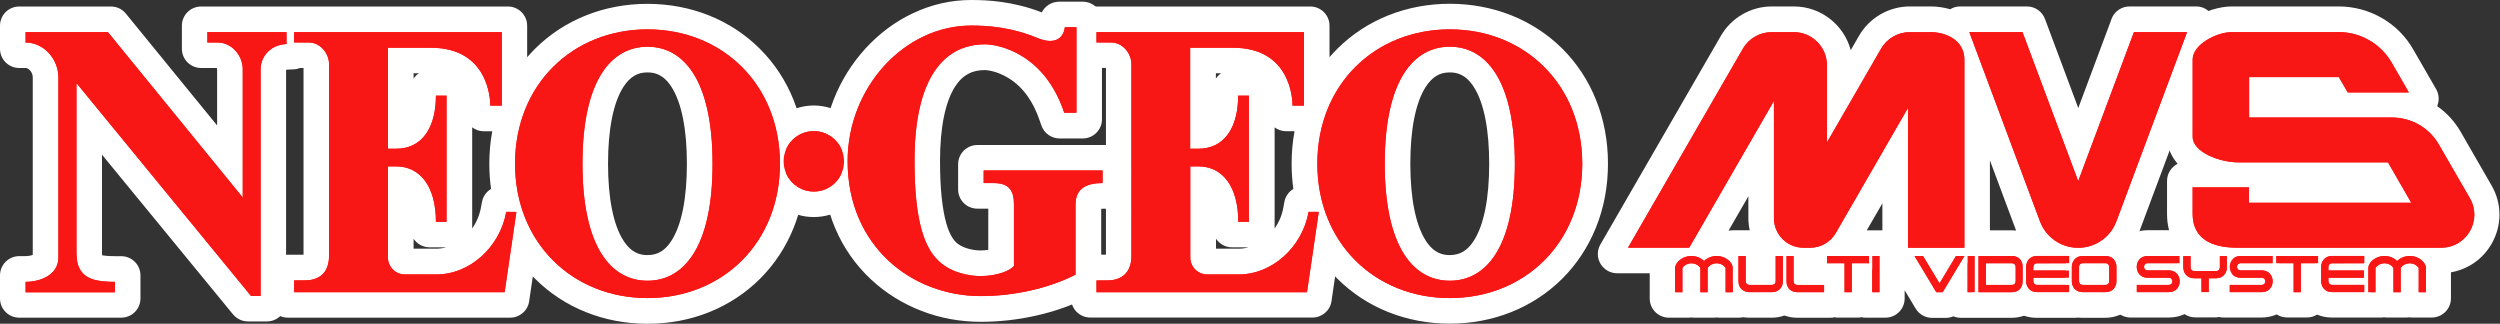 <?xml version="1.0" encoding="utf-8"?>
<!-- Generator: Adobe Illustrator 26.2.1, SVG Export Plug-In . SVG Version: 6.00 Build 0)  -->
<svg version="1.1" id="Layer_1" xmlns="http://www.w3.org/2000/svg" xmlns:xlink="http://www.w3.org/1999/xlink" x="0px" y="0px"
	 viewBox="0 0 3839 497.1" style="enable-background:new 0 0 3839 497.1;" xml:space="preserve">
<rect x="0" y="0" width="3839" height="497.1" fill="#333333" stroke="none"/>
<style type="text/css">
	.st0{fill:#FFFFFF;}
	.st1{fill:#F91716;}
	.st2{fill-rule:evenodd;clip-rule:evenodd;fill:#F91716;}
</style>
<g>
	<g>
		<g>
			<path class="st0" d="M994.3,482.4c-62.7,0-120.2-23-162.1-64.7c-8.7-8.7-16.7-18.1-23.8-28.2l-9.2,62.6l-1.2,8.3
				c-1,7.3-7.3,12.7-14.6,12.7H442c-8.2,0-14.8-6.6-14.8-14.8v-37.6c0-8.2,6.6-14.8,14.8-14.8h25.9c3.3,0,9.1-0.4,11.1-3.2
				c1.3-1.9,1.9-5.3,1.9-10.3v-294c0-4.7-4.1-8.9-6.6-8.9h-16.9c-2.1,1.3-4.5,2-7.1,2.2l-9.5,0.4c-9.7,0.4-16.3,6.2-16.3,14.5v357.5
				c0,8.2-6.6,14.8-14.8,14.8h-29c-4.4,0-8.5-1.9-11.3-5.3c0,0-3-3.6-3-3.6L141.9,196.2v190.1c0,13,2.2,15.5,3.5,16.7
				c3.7,3.4,13.9,5.1,31.2,5.2h9.7c8.2,0,14.8,6.6,14.8,14.8v35.4c0,8.2-6.6,14.8-14.8,14.8H29.5c-8.2,0-14.8-6.6-14.8-14.8v-35.4
				c0-8.2,6.6-14.8,14.8-14.8h9.7c7.6,0,15.5-1.9,20.6-4.9c4.5-2.6,5.3-4.9,5.3-8.2V118.9c0-15.6-12.1-29.2-25.9-29.2h-9.7
				c-8.2,0-14.8-6.6-14.8-14.8V39.5c0-8.2,6.6-14.8,14.8-14.8h140.8c4.5,0,8.7,2,11.5,5.5l3,3.6l163.4,200.3V106
				c0-8.4-6.7-16.3-13.8-16.3h-25.6c-8.2,0-14.8-6.6-14.8-14.8V39.5c0-8.2,6.6-14.8,14.8-14.8h471.3c8.2,0,14.8,6.6,14.8,14.8v95.4
				c10-18.4,22.5-35,37.2-49.7c41.9-41.7,99.5-64.7,162.1-64.7c62.8,0,120.4,23,162.2,64.7c20.9,20.9,37.2,45.6,48.5,73.4
				c3.6,9,6.7,18.2,9.2,27.7c10.7-6.2,23-9.7,35.6-9.7c12.6,0,24.7,3.3,35.3,9.4c2.5-9.5,5.5-18.8,9.1-27.9
				c11-27.6,26.4-52.4,46-73.9c19.8-21.5,42.6-38.6,68.1-50.6c26.7-12.6,54.7-19,83.4-19c25.9,0,65.5,2.2,110.4,20.9
				c4.1,1.7,6.9,2.4,8.8,2.6l1-8c0.9-7.4,7.2-12.9,14.7-12.9h36.2c8.2,0,14.8,6.6,14.8,14.8v150.7c0,8.2-6.6,14.8-14.8,14.8h-35.6
				c-6.3,0-12-4-14-10l-2.3-6.7c-11.1-33.5-29.3-58.2-53.9-73.5c-23.5-14.6-43.6-14.7-44.4-14.7c-24.9,0-43.7,10.2-57.6,31.3
				c-17.3,26.3-26,67.6-26,123c0,43.4,3.4,76.3,10.4,100.5c5.2,17.8,12.2,30.1,21.5,37.7c16.8,13.8,41.7,14.2,44.5,14.2
				c12.3,0,21.5-2.2,27.2-4.3V314c0-4.2-0.3-6.6-0.6-7.8c-1.1-0.2-3.1-0.5-6.2-0.5h-24.8c-8.2,0-14.8-6.6-14.8-14.8v-38.8
				c0-8.2,6.6-14.8,14.8-14.8h202.1c8.2,0,14.8,6.6,14.8,14.8V291c0,8.2-6.6,14.8-14.8,14.8h-9.7c-12.6,0-15.6,2.6-16,2.9
				c-0.2,0.2-0.9,1.2-0.9,5.5V428c0,5.5-3.1,10.6-8,13.1c0,0-5.4,2.8-5.4,2.8c-44.6,22.6-101.7,35.6-156.6,35.6
				c-29.6,0-58.4-5.3-85.4-15.7c-27.7-10.7-52.4-26-73.3-45.6c-22.2-20.9-39.5-45.6-51.4-73.4c-4.8-11.3-8.7-23.1-11.7-35.3
				c-10.4,5.9-22.3,9-34.7,9c-12.1,0-23.7-3-34-8.7c-2.8,11.8-6.4,23.3-10.8,34.4c-11.3,28-27.6,52.7-48.5,73.5
				C1114.5,459.4,1056.9,482.4,994.3,482.4z M994.2,96.3c-20.9,0-37.2,9.8-49.8,29.9c-16.9,27-25.5,69.1-25.5,125.2
				c0,56.1,8.6,98.2,25.5,125.2c12.7,20.1,29,29.9,49.9,29.9c21,0,37.3-9.8,49.8-29.9c17-26.9,25.5-69,25.5-125.2
				c0-56.1-8.6-98.2-25.5-125.2C1031.4,106.1,1015.1,96.3,994.2,96.3z M620.3,395.3c0,0.7,0.5,1.4,1.4,1.4h48.1
				c39.7,0,75.5-32.6,83.3-75.9l1.5-8.1c1.3-7,7.4-12.1,14.5-12.1h1.7c-3.1-15.9-4.6-32.4-4.6-49.1c0-22.5,2.7-44.2,8.2-64.8H743
				c-8.2,0-14.8-6.6-14.8-14.8v-9.7c0-3.3-0.4-20.5-9.3-36.3c-10.6-18.9-29.4-28.1-57.4-28.1h-41.2v104.1
				c7.8-2.7,13.5-8.4,17.7-17.4c6-13,6.9-29.2,6.9-37.7v-9.7c0-8.2,6.6-14.8,14.8-14.8h35.8c8.2,0,14.8,6.6,14.8,14.8v213.3
				c0,8.2-6.6,14.8-14.8,14.8h-35.8c-8.2,0-14.8-6.6-14.8-14.8v-9.7c0-15.7-2.7-49.3-24.6-58.2V395.3z"/>
			<path class="st0" d="M1491.5,29.5c24.6,0,62.3,2.1,104.7,19.8c6.1,2.6,11.5,3.8,16,3.8c4.9,0,11.5-1.3,13-12.5l1.1-8.6h8.7h17.8
				h9.7v9.7v131.2v9.7h-9.7H1634h-7.1l-2.3-6.7c-12.2-36.8-32.5-64.2-60.2-81.3c-26.6-16.4-49.6-16.9-52.2-16.9
				c-29.8,0-53.4,12.8-69.9,37.9c-18.9,28.8-28.5,72.9-28.5,131.2c0,45,3.6,79.3,10.9,104.6c6,20.7,14.6,35.4,26.4,45.1
				c20.3,16.6,48.4,17.5,53.9,17.5c21.8,0,36.2-5.9,41.9-9.9V314c0-8.9-1.3-14.8-4.1-18c-1.1-1.3-4.3-5.1-17.4-5.1h-15.1h-9.7v-9.7
				v-19.3v-9.7h9.7h182.6h9.7v9.8v19.3v9.7h-9.7c-27.8,0-31.6,11.1-31.6,23.1V422v6l-5.3,2.8c-42.5,21.6-97.2,34-150,34
				c-27.8,0-54.7-4.9-80.1-14.7c-25.8-9.9-48.8-24.2-68.5-42.6c-20.6-19.3-36.7-42.2-47.9-68.4c-7.6-17.9-12.8-37-15.5-57.2
				c-10.3,13.3-26.4,21.9-44.4,21.9c-17.8,0-33.8-8.4-44-21.4c-2.5,19.7-7.3,38.6-14.4,56.4c-10.5,26.1-25.7,49.1-45.2,68.5
				c-39.1,38.9-92.9,60.4-151.7,60.4c-58.8,0-112.6-21.5-151.7-60.4c-17.9-17.9-32.2-38.9-42.6-62.3L784.5,450l-1.2,8.4h-8.5H505.3
				h-53.6H442v-9.7v-18.1v-9.7h9.7h16.1c24.9,0,27.8-16.1,27.8-28.3v-294c0-12.4-10.1-23.6-21.4-23.6h-22.5h-2.1V77l-9.5,0.4
				c-17.6,0.7-30.4,13-30.4,29.2v347.8v9.7h-9.7h-14.7h-4.6l-3-3.5L127.1,154.9v231.4c0,14.1,2.3,21.8,8.1,27.4
				c6.9,6.5,18.8,9.2,41.4,9.3h9.7v9.7v16v9.7h-9.7H39.3h-9.7v-9.7v-16v-9.7h9.7c10.2,0,20.7-2.6,28.1-6.9c8.5-5,12.6-11.9,12.6-21
				V118.9c0-23.8-18.6-44-40.7-44h-9.7v-9.7v-16v-9.7h9.7h126.4h4.6l3,3.6l189.6,232.5V106c0-16.5-13.3-31.1-28.6-31.1h-15.9h-9.7
				v-9.7v-16v-9.7h9.7H440h2h7.7h0.1h2h318.7h9.6v9.8v27.4v85.5v9.7h-9.7h-17.6H743v-9.7c0-3.9-0.5-24.4-11.2-43.5
				C718.5,95,694.8,83,661.5,83h-55.9v135.5h2.8c46.4,0,51.4-50.1,51.4-71.7v-9.7h9.7h16.3h9.7v9.7v93.5v4.9v95.3v9.7h-9.7h-16.3
				h-9.7v-9.7c0-47.1-19.2-75.2-51.4-75.2h-2.8v130c0,8.9,7.2,16.1,16.1,16.1h45.7h0.1h0.1c0.8,0,1.5,0,2.3,0
				c46.7,0,88.8-37.8,97.9-88l1.5-8.1h8.2h12.1c-5.6-20.2-8.5-41.6-8.5-63.9c0-31,5.5-60.4,16.3-87.2c10.5-26.1,25.7-49.1,45.2-68.5
				c39.1-38.9,92.9-60.4,151.7-60.4c58.8,0,112.6,21.4,151.7,60.4c19.5,19.5,34.7,42.5,45.2,68.5c6.4,15.8,10.9,32.5,13.5,49.8
				c10.2-13.7,26.6-22.6,44.9-22.6c18.2,0,34.4,8.7,44.7,22.2c2.6-17.1,7-33.9,13.4-50.1c10.2-25.8,24.7-49.1,43.1-69.3
				c18.5-20.2,39.9-36,63.5-47.3C1439,35.4,1465,29.5,1491.5,29.5 M994.3,421.2c26,0,47.1-12.3,62.3-36.8
				c18.5-29.3,27.8-74,27.8-133c0-59-9.4-103.7-27.8-133c-15.4-24.4-36.3-36.8-62.4-36.8c-26,0-47,12.4-62.3,36.8
				c-18.4,29.3-27.8,74-27.8,133c0,59,9.4,103.7,27.8,133C947.2,408.8,968.2,421.2,994.3,421.2 M1491.5,0
				c-30.9,0-61.1,6.8-89.7,20.4c0,0,0,0-0.1,0c-27.2,12.9-51.6,31.1-72.6,54c0,0,0,0-0.1,0.1c-20.8,22.8-37.2,49.1-48.8,78.3
				c0,0,0,0.1,0,0.1c-1.7,4.3-3.3,8.7-4.8,13.1c-8.3-2.6-17.1-4-25.8-4c-8.9,0-17.8,1.4-26.3,4.2c-1.5-4.4-3.1-8.7-4.8-12.9
				c0,0,0,0,0-0.1c-12-29.7-29.4-56.1-51.7-78.3c-44.6-44.5-105.9-69-172.6-69c-66.6,0-127.9,24.5-172.6,69
				c-4.2,4.2-8.2,8.5-12.1,13v-11V49.3v-9.8c0-16.3-13.2-29.5-29.5-29.5h-9.6H451.7h-2h-0.1H442h-2H318.5h-9.7
				c-16.3,0-29.5,13.2-29.5,29.5v9.7v16v9.7c0,16.3,13.2,29.5,29.5,29.5h9.7h14.3c0.3,0.4,0.6,1,0.6,1.6v86.6L196.2,24.5l-2.9-3.6
				c-5.6-6.9-14-10.9-22.9-10.9h-4.6H39.3h-9.7C13.2,9.9,0,23.2,0,39.5v9.7v16v9.7c0,16.3,13.2,29.5,29.5,29.5h9.7
				c5,0,11.1,6.5,11.1,14.5v272.5c-2.5,1-6.6,1.9-11.1,1.9h-9.7C13.2,393.4,0,406.6,0,422.9v9.7v16v9.7c0,16.3,13.2,29.5,29.5,29.5
				h9.7h137.3h9.7c16.3,0,29.5-13.2,29.5-29.5v-9.7v-16v-9.7c0-16.3-13.2-29.5-29.5-29.5h-9.7c-10.9-0.1-16.8-0.8-19.7-1.4
				c-0.1-1.3-0.2-3.2-0.2-5.7V237.5L355,479.3c0,0.1,0.1,0.1,0.1,0.2l3,3.5c5.6,6.7,13.9,10.6,22.7,10.6h4.6h14.7h9.7
				c7.9,0,15.2-3.1,20.5-8.2c3.6,1.6,7.6,2.4,11.7,2.4h9.7h53.6h269.6h8.5c14.7,0,27.2-10.8,29.2-25.4l1.2-8.3l4.4-29.6
				c1.2,1.2,2.3,2.4,3.5,3.6c0,0,0,0,0.1,0.1c44.7,44.5,106,69,172.6,69s127.9-24.5,172.6-69c22.3-22.2,39.7-48.6,51.7-78.4
				c2.6-6.5,5-13.1,7-19.9c7.7,2.3,15.8,3.4,24.1,3.4c8.5,0,16.9-1.3,25-3.7c2.3,7.2,4.9,14.2,7.8,21c12.6,29.8,31.1,56.2,54.8,78.4
				c22.4,20.9,48.7,37.3,78.1,48.6c28.8,11.1,59.3,16.6,90.8,16.6c57.2,0,116.7-13.5,163.3-37.2c0.1,0,0.2-0.1,0.2-0.1l5.3-2.8
				c9.8-5.1,15.9-15.2,15.9-26.2v-6V320.5c0.6,0,1.3,0,2.1,0h9.7c16.3,0,29.5-13.2,29.5-29.5v-9.7v-19.3v-9.8
				c0-16.3-13.2-29.5-29.5-29.5h-9.7h-182.6h-9.7c-16.3,0-29.5,13.2-29.5,29.5v9.7v19.3v9.7c0,16.3,13.2,29.5,29.5,29.5h9.7h7.1
				v63.3c-3.4,0.5-7.5,0.9-12.4,0.9c-7.6,0-24.7-2.3-35.1-10.8c0,0,0,0-0.1,0c-6.9-5.7-12.4-15.6-16.7-30.4
				c-6.5-22.5-9.8-54.9-9.8-96.3c0-51.7,8.2-91.4,23.6-114.9c11-16.8,25.4-24.6,45.2-24.6c1,0,17.2,0.4,36.7,12.5
				c21.7,13.4,37.7,35.5,47.7,65.5c0,0.1,0,0.1,0.1,0.2l2.3,6.7c4.1,12,15.3,20.1,28,20.1h7.1h18.8h9.7c16.3,0,29.5-13.2,29.5-29.5
				v-9.7V41.8v-9.7c0-16.3-13.2-29.5-29.5-29.5h-9.7H1635h-8.7c-11.5,0-21.6,6.6-26.5,16.4C1555.7,2,1517.2,0,1491.5,0L1491.5,0z
				 M460.8,104.4h5.3v286.8h-14.4H442c-0.9,0-1.8,0-2.7,0.1v-284c0.4-0.1,1.1-0.3,2-0.4c0,0,0.1,0,0.1,0l9.5-0.4
				C454.4,106.4,457.7,105.6,460.8,104.4L460.8,104.4z M994.3,391.7c-10.7,0-24.6-2.6-37.4-23c-15.2-24.2-23.2-64.8-23.2-117.3
				c0-52.5,8-93.1,23.2-117.3c5.1-8.1,10.9-14.1,17.2-17.8c5.9-3.5,12.4-5.1,20.1-5.1c10.7,0,24.6,2.6,37.4,23
				c15.2,24.2,23.2,64.8,23.2,117.3c0,52.6-8,93.2-23.2,117.3c0,0-0.1,0.1-0.1,0.2C1021.7,384.6,1010.2,391.7,994.3,391.7
				L994.3,391.7z M635.1,112.5h8.1c-3.2,2.2-6,5-8.1,8.2V112.5L635.1,112.5z M725.1,350.8c0-0.2,0-0.3,0-0.5v-9.7v-95.3v-4.9v-44.9
				c5,3.8,11.2,6.1,17.9,6.1h9.7h3.2c-3,16.2-4.5,32.9-4.5,50c0,13,0.9,25.9,2.7,38.5c-7.1,4.2-12.4,11.4-14,20.1l-1.5,8.1
				c0,0,0,0,0,0.1C736.5,330,731.8,341.2,725.1,350.8L725.1,350.8z M635.1,381.9v-15.3c5.3,8,14.3,13.2,24.6,13.2h9.7h15.7
				c-5,1.4-10.2,2.1-15.3,2.1h-2.3h-0.1h-0.1H635.1L635.1,381.9z"/>
		</g>
		<g>
			<path class="st0" d="M2226.3,482.4c-62.7,0-120.2-23-162.1-64.7c-8.7-8.7-16.6-18.1-23.7-28.1l-9.2,62.5l-1.2,8.3
				c-1,7.3-7.3,12.7-14.6,12.7h-341.4c-8.2,0-14.8-6.6-14.8-14.8v-37.6c0-8.2,6.6-14.8,14.8-14.8h25.9c3.3,0,9.1-0.4,11.1-3.2
				c1.3-1.9,1.9-5.3,1.9-10.3v-294c0-4.7-4.1-8.9-6.6-8.9h-32.3c-8.2,0-14.8-6.6-14.8-14.8V39.5c0-8.2,6.6-14.8,14.8-14.8h338
				c8.2,0,14.8,6.6,14.8,14.8v95.4c10-18.4,22.5-35,37.2-49.7c41.9-41.7,99.5-64.7,162.1-64.7c62.8,0,120.4,23,162.2,64.7
				c20.9,20.9,37.2,45.6,48.5,73.4c11.6,28.7,17.4,59.9,17.4,92.8c0,32.9-5.9,64.1-17.4,92.8c-11.3,28-27.6,52.7-48.5,73.5
				C2346.6,459.4,2289,482.4,2226.3,482.4z M2226.2,96.3c-20.9,0-37.2,9.8-49.8,29.9c-16.9,27-25.5,69.1-25.5,125.2
				c0,56.1,8.6,98.2,25.5,125.2c12.7,20.1,29,29.9,49.9,29.9c21,0,37.3-9.8,49.9-29.9c16.9-26.9,25.4-69,25.4-125.2
				c0-56.1-8.6-98.2-25.5-125.2C2263.5,106.1,2247.2,96.3,2226.2,96.3z M1852.6,395.3c0,0.7,0.5,1.4,1.4,1.4h48.1
				c39.7,0,75.5-32.6,83.3-75.9l1.5-8.1c1.3-7,7.4-12.1,14.5-12.1h1.5c-3.1-15.9-4.6-32.4-4.6-49.1c0-22.5,2.7-44.2,8.2-64.8H1975
				c-8.2,0-14.8-6.6-14.8-14.8v-9.7c0-3.3-0.4-20.5-9.3-36.3c-10.6-18.9-29.4-28.1-57.4-28.1h-41.2v104.1
				c7.8-2.7,13.5-8.4,17.7-17.4c6-13,6.9-29.2,6.9-37.7v-9.7c0-8.2,6.6-14.8,14.8-14.8h36c8.2,0,14.8,6.6,14.8,14.8v213.3
				c0,8.2-6.6,14.8-14.8,14.8h-35.8c-8.2,0-14.8-6.6-14.8-14.8v-9.7c0-39-13.1-53.2-24.6-58V395.3z"/>
			<path class="st0" d="M2226.3,35.3c58.8,0,112.6,21.4,151.7,60.4c19.5,19.5,34.7,42.5,45.2,68.5c10.8,26.9,16.3,56.2,16.3,87.2
				s-5.5,60.4-16.3,87.2c-10.5,26.1-25.7,49.1-45.2,68.5c-39.1,38.9-92.9,60.4-151.7,60.4c-58.8,0-112.6-21.5-151.7-60.4
				c-17.9-17.9-32.1-38.8-42.5-62.2L2016.7,450l-1.2,8.4h-8.5h-269.6h-53.6h-9.7v-9.7v-18.1v-9.7h9.7h16.1
				c24.9,0,27.8-16.1,27.8-28.3v-294c0-12.4-10.1-23.6-21.4-23.6h-22.5h-9.7v-9.7V49.2v-9.7h9.7h318.6h9.6v9.8v27.4v85.5v9.7h-9.7
				h-17.6h-9.7v-9.7c0-3.9-0.5-24.4-11.2-43.5C1950.5,95,1926.9,83,1893.5,83h-55.9v135.5h2.8c46.4,0,51.4-50.1,51.4-71.7v-9.7h9.7
				h16.5h9.7v9.7v93.5v4.9v95.3v9.7h-9.7h-16.3h-9.7v-9.7c0-47.1-19.2-75.2-51.4-75.2h-2.8v130c0,8.9,7.2,16.1,16.1,16.1h45.7h0.1
				h0.1c0.8,0,1.5,0,2.3,0c46.7,0,88.8-37.8,97.9-88l1.5-8.1h8.2h11.9c-5.6-20.2-8.5-41.6-8.5-63.9c0-31,5.5-60.4,16.3-87.2
				c10.5-26.1,25.7-49.1,45.2-68.5C2113.7,56.8,2167.5,35.3,2226.3,35.3 M2226.3,421.2c26.1,0,47.1-12.3,62.4-36.8
				c18.4-29.3,27.7-74,27.7-133s-9.4-103.7-27.8-133c-15.4-24.4-36.3-36.8-62.4-36.8c-26,0-47,12.4-62.3,36.8
				c-18.4,29.3-27.8,74-27.8,133c0,59,9.4,103.7,27.8,133C2179.3,408.8,2200.2,421.2,2226.3,421.2 M2226.3,5.8
				c-66.6,0-127.9,24.5-172.6,69c-4.2,4.2-8.2,8.5-12.1,13v-11V49.3v-9.8c0-16.3-13.2-29.5-29.5-29.5h-9.6h-318.6h-9.7
				c-16.3,0-29.5,13.2-29.5,29.5v9.7v15.9v9.7c0,16.3,13.2,29.5,29.5,29.5h9.7h14.4v286.8h-14.4h-9.7c-16.3,0-29.5,13.2-29.5,29.5
				v9.7v18.1v9.7c0,16.3,13.2,29.5,29.5,29.5h9.7h53.6H2007h8.5c14.7,0,27.2-10.8,29.2-25.4l1.2-8.3l4.3-29.5
				c1.1,1.2,2.3,2.3,3.4,3.5c0,0,0,0,0.1,0.1c44.7,44.5,106,69,172.6,69s127.9-24.5,172.6-69c22.3-22.2,39.7-48.6,51.8-78.4
				c12.3-30.5,18.5-63.5,18.5-98.3s-6.2-67.8-18.5-98.3c0,0,0,0,0-0.1c-12-29.7-29.4-56.1-51.7-78.3
				C2354.3,30.3,2293,5.8,2226.3,5.8L2226.3,5.8z M2226.3,391.7c-10.7,0-24.6-2.6-37.4-23c-15.2-24.2-23.2-64.8-23.2-117.3
				s8-93.1,23.2-117.3c5.1-8.1,10.9-14.1,17.2-17.8c5.9-3.5,12.4-5.1,20.1-5.1c10.7,0,24.6,2.6,37.4,23
				c15.2,24.2,23.2,64.8,23.2,117.3c0,52.6-8,93.2-23.1,117.3C2253.8,384.6,2242.2,391.7,2226.3,391.7L2226.3,391.7z M1867.1,112.5
				h8.1c-3.2,2.2-6,5-8.1,8.2V112.5L1867.1,112.5z M1957.3,350.8c0-0.2,0-0.3,0-0.5v-9.7v-95.3v-4.9v-44.8
				c4.9,3.7,11.1,5.9,17.7,5.9h9.7h3.2c-3,16.2-4.5,32.9-4.5,50c0,13.1,0.9,26,2.7,38.6c-7.1,4.3-12.2,11.4-13.8,20l-1.5,8.1
				c0,0,0,0,0,0.1C1968.8,330,1964.1,341.2,1957.3,350.8L1957.3,350.8z M1867.3,381.9v-15.3c5.3,8,14.3,13.2,24.6,13.2h9.7h15.7
				c-5,1.4-10.2,2.1-15.3,2.1h-2.3h-0.1h-0.1H1867.3L1867.3,381.9z"/>
		</g>
		<g>
			<path class="st0" d="M3704.3,473.1c-1.4,0-2.8-0.2-4-0.6c-1.3,0.4-2.6,0.6-4,0.6h-30.6c-1.4,0-2.8-0.2-4-0.6
				c-1.3,0.4-2.6,0.6-4,0.6h-76.5c-9.4,0-18.1-2.8-25.1-8.1c-2.5,4.7-7.4,8-13.1,8h-30.6c-5.9,0-11-3.5-13.4-8.5
				c-7.1,5.5-16.2,8.6-25.7,8.6h-58.9c-2.3,0-4.5-0.5-6.5-1.5c-1.9,0.8-3.9,1.3-6.1,1.3H3371c-6.2,0-11.6-3.9-13.7-9.3
				c-7.3,6.1-16.8,9.5-26.8,9.5h-58.9c-8.2,0-14.8-6.6-14.8-14.8v-30.6c0-2.4,0.6-4.6,1.5-6.6c-1-3.7-1.5-7.5-1.5-11.5
				c0-10.4,3.6-20.2,10.3-27.8c0,0,0-0.1,0.1-0.1c7.6-8.5,18.8-13.4,30.8-13.4h54.9c-6.9-11.3-10.4-24.7-10.4-39.7v-50.7
				c0-8.2,6.6-14.8,14.8-14.8h29.1c-2.1-0.9-4.2-1.8-6.1-2.8c-32.8-16.3-37.7-38.6-37.7-50.3V91.5c0-19.3,11.7-37.3,32.9-50.6
				c16.2-10.1,35.6-16.2,52-16.2h163.9c42.3,0,81.7,22.8,102.8,59.4l26.3,45.6l8.5,14.7c2.6,4.6,2.6,10.2,0,14.8
				c-2.1,3.7-5.7,6.2-9.8,7.1c19.7,9.3,36.4,24.4,47.5,43.8l47.4,82.3c13.6,23.5,13.6,51.6,0,75.1c-13.6,23.4-37.8,37.5-64.8,37.6
				c0.5,2.3,0.6,4.6,0.5,6.9v46.5c0,8.2-6.6,14.8-14.8,14.8H3704.3z M3660.3,286.8l-7.4-12.9h-175.4c0.4,1.3,0.6,2.7,0.6,4.1v8.8
				H3660.3z M3584.9,155.9l-7.5-13h-99.1v13H3584.9z"/>
			<path class="st0" d="M3591.3,39.5c37,0,71.5,19.9,90,52l26.3,45.6l8.5,14.7h-16.9h-93.9h-5.6l-2.9-4.9l-10.8-18.7h-122.4v42.5
				H3673c33.4,0,64.3,17.9,80.7,46.7l47.5,82.3c10.9,18.9,10.9,41.5,0,60.4c-10.9,18.9-30.5,30.2-52.4,30.2h-26.5
				c1.7,1.2,3.3,2.5,4.8,4c3.3,3.4,5.8,7.7,7.2,12.3c0.3,0.9,0.8,2.7,0.6,4.7v37.3v9.7h-9.7h-11.1h-9.7v-9.7v-33.5
				c-1.2-0.8-2.6-1.2-4-1.2c-1.5,0-2.9,0.4-4,1.2v33.5v9.7h-9.7h-11.1h-9.7v-9.7v-33.5c-1.2-0.8-2.6-1.2-4-1.2c-1.5,0-2.9,0.4-4,1.2
				v33.5v9.7h-9.7h-7.6h-3.5h-6.2h-3.5h-45.9c-8,0-15-3-19.9-8.5c-4.3-4.8-6.7-11.2-6.7-18v-18h-11.6v34.7v9.7h-9.7H3522h-9.7v-9.7
				v-34.7h-12.7h-4.3h-2.3c4.2,4.8,6.6,11.2,6.6,18c0,6.8-2.4,13.2-6.6,18c-4.8,5.4-11.9,8.5-19.8,8.5H3424h-9.7v-9.7v-11.1v-2.5
				c-3.4,1.5-7.1,2.2-11.1,2.2h-1.5v11.2v9.7h-9.7h-11.1h-9.7v-9.7v-11.3h-1.5c-4.7,0-9-1-12.8-3c-0.5,6-2.7,11.5-6.5,15.8
				c-4.8,5.4-11.9,8.5-19.8,8.5h-49.1h-9.7v-9.7v-11.1v-9.7h6.6c-4.2-4.8-6.6-11.2-6.6-18c0-6.8,2.4-13.2,6.6-18
				c4.8-5.4,11.9-8.5,19.8-8.5h49.1h9.7v0.2h7h9.7v9.7v13.1h25.4v-13.1v-7.8c-9.3-2.9-17.1-7.1-23.4-12.6
				c-12-10.5-18.3-25.7-18.3-43.9v-41v-9.7h9.7h86.5h9.7v9.7v13.8h222.5l-24.4-42.4h-223.9c-16.7,0-35.6-4.4-50.7-11.9
				c-19-9.5-29.5-22.6-29.5-37.1V91.5c0-14.1,9.3-27.6,26-38.1c13.7-8.6,30.5-13.9,44.1-13.9H3591.3 M3591.3,9.9h-163.9
				c-19,0-41.4,6.9-59.8,18.4c0,0,0,0-0.1,0c-11.8,7.4-21.2,16.2-27.9,26.1c-7.8,11.4-11.9,24.2-11.9,37v118.6
				c0,13.9,4.9,27.3,14.1,38.8c0.7,0.9,1.5,1.8,2.2,2.7c-9.7,4.9-16.3,14.9-16.3,26.4v9.7v41c0,8.7,1,17,3.1,24.9H3298
				c-16.2,0-31.5,6.7-41.8,18.4c0,0.1-0.1,0.1-0.1,0.2c-9,10.2-13.9,23.6-13.9,37.5c0,3.6,0.3,7.1,1,10.5c-0.6,2.4-1,4.9-1,7.5v9.7
				v11.1v9.7c0,16.3,13.2,29.5,29.5,29.5h9.7h49.1c8.5,0,16.7-1.8,24.1-5.2c4.7,3.2,10.4,5,16.5,5h9.7h11.1h9.7c2,0,4-0.2,5.8-0.6
				c2.2,0.5,4.4,0.8,6.8,0.8h9.7h49.1c8.1,0,16-1.7,23.1-4.8c4.6,3,10.1,4.7,16,4.7h9.7h11.1h9.7c5.7,0,11-1.6,15.5-4.4
				c7,3,14.6,4.5,22.7,4.5h45.9h3.5h6.2h3.5h7.6h9.7c1.4,0,2.7-0.1,4-0.3c1.3,0.2,2.7,0.3,4,0.3h9.7h11.1h9.7c1.4,0,2.7-0.1,4-0.3
				c1.3,0.2,2.7,0.3,4,0.3h9.7h11.1h9.7c16.3,0,29.5-13.2,29.5-29.5v-9.7v-30.2c10.4-1.8,20.3-5.4,29.4-10.6
				c13.6-7.8,24.9-19.2,32.9-33c16.3-28.2,16.3-61.8,0-89.9l-47.4-82.3c-9.1-15.9-21.5-29.2-36.1-39.4c3.6-8.5,3-18.2-1.6-26.2
				l-8.5-14.7l-26.3-45.6C3683.1,35.5,3638.8,9.9,3591.3,9.9L3591.3,9.9z"/>
		</g>
		<g>
			<path class="st0" d="M2967.6,473.2c-5.2,0-10-2.7-12.6-7.1l-2.9-4.7l-33.4-55.7l-0.7-1.2c-2.7-0.4-5.2-1.5-7.3-3.2v57.1
				c0,8.2-6.6,14.8-14.8,14.8h-30.6c-2.2,0-4.3-0.5-6.1-1.3c-1.8,0.8-3.8,1.2-5.9,1.2h-30.6c-2,0-3.9-0.4-5.6-1.1
				c-1.9,0.8-3.9,1.3-6.1,1.3h-51c-6.9,0-13.5-1.6-19.4-4.6c-5.8,3-12.4,4.5-19.2,4.5h-34.8c-3.5,0-6.9-0.4-10.1-1.2
				c-1.8,0.8-3.8,1.2-5.8,1.2h-30.6c-1.4,0-2.8-0.2-4-0.6c-1.3,0.4-2.6,0.6-4,0.6h-30.6c-1.4,0-2.8-0.2-4-0.6
				c-1.3,0.4-2.6,0.6-4,0.6h-30.6c-8.2,0-14.8-6.6-14.8-14.8v-47.8c0-2,0.2-3.9,0.6-5.8H2483c-5.3,0-10.2-2.8-12.8-7.4
				c-2.6-4.6-2.6-10.2,0-14.8l8.5-14.7l176.4-305.5c13.5-23.3,38.6-37.7,65.5-37.7h33.9c41.7,0,75.6,33.9,75.6,75.6v26.6l37.2-64.5
				c13.5-23.3,38.5-37.7,65.3-37.7h31.9c11.6,0,23.2,2.2,33.4,6.2c2.8-3.9,7.3-6.2,12-6.2h102.6c6.2,0,11.7,3.9,13.9,9.7l2.4,6.4
				l62.6,167.3l62.6-167.4l2.3-6.3c2.1-5.8,7.7-9.7,13.9-9.7h102.5c4.9,0,9.4,2.4,12.1,6.4c2.8,4,3.4,9.1,1.7,13.6l-5,13.3
				l-108.5,290.4c-3.7,10-9.1,19.1-16.1,27c2.7,1.8,5.1,3.9,7.3,6.3c6.8,7.6,10.5,17.5,10.5,28v22.1c0,10.5-3.7,20.4-10.5,27.9
				c-7.7,8.7-18.7,13.5-30.9,13.5h-35.1c-2.4,0-4.7-0.2-7-0.5c-1.3,0.3-2.6,0.5-3.9,0.5h-59.2c-6.9,0-13.5-1.6-19.3-4.5
				c-5.8,2.9-12.3,4.5-19.2,4.5h-77.9c-4.7,0-8.9-2.2-11.6-5.6c-2.8,3.6-7.1,5.7-11.7,5.7H2967.6z M2781.2,413v-8.4
				c-0.5,0-0.9,0-1.4,0h-0.8v8.4H2781.2z M2690.7,368.4c5.8,0,10.8,3.3,13.2,8.1c1.3-2.5,3.2-4.6,5.5-6c-6.4-10.6-9.9-23-9.9-35.8
				v-88.4l-70.9,122.7c2.5-0.4,5-0.5,7.6-0.5c5.4,0,10.6,0.8,15.7,2.4c2.3-1.6,5.1-2.5,8.2-2.5H2690.7z M3089.6,368.4
				c6.9,0,13.4,1.6,19.3,4.5c3.7-1.9,7.6-3.2,11.7-3.9c-4.6-6.4-8.4-13.4-11.1-20.8l-68.7-183.8v204H3089.6z M2896,368.4
				c3.5,0,6.8,1.3,9.4,3.3V257L2841,368.4H2896z"/>
			<path class="st0" d="M3372.6,39.5l-5,13.3l-108.5,290.5c-5.1,13.9-14.3,25.6-26.5,34.1c-3.3,2.3-6.7,4.2-10.2,5.9h10.9
				c8,0,15,3.1,19.9,8.5c4.3,4.8,6.7,11.2,6.7,18v22.1c0,6.8-2.4,13.2-6.7,18c-4.9,5.5-11.9,8.6-19.9,8.6h-35.1
				c-3.9,0-7.6-0.7-10.9-2.1v2.1h-9.7h-49.4c-7.7,0-14.4-2.7-19.3-7.8c-4.9,5.1-11.6,7.8-19.2,7.8h-40.1h-7.2h-2.3h-1.8h-5.7h-4
				h-7.1h-9.7v-9.7v-28.8l-20.4,34l-2.9,4.7h-5.5h-9.8h-5.5l-2.9-4.7l-33.4-55.6l-4.9-8.3h-6.4v-9.7V201.8l-92.6,160.4
				c-5.1,9-12.6,16.2-21.5,21h26.5h11.1h21.7h4.8h4.9h4.6h0.2h6.3h9.7v9.7v55.6v9.7h-9.7h-11.1h-9.7v-9.7v-34.8h-12v34.7v9.7h-9.7
				h-11.1h-9.7v-9.7v-34.7h-17h-9.7v-9.7V393v-5.5c-5.2,1.6-10.6,2.4-16.1,2.4h-10.3c-1.8,0-3.5-0.1-5.2-0.3v3.6v34.6h37h9.7v9.7
				v11.1v9.7h-9.7H2760c-6.8,0-13.2-2.4-18-6.7c-0.5-0.4-0.9-0.8-1.3-1.3c-0.4,0.4-0.8,0.8-1.2,1.2c-4.8,4.3-11.2,6.7-18,6.7h-34.8
				c-5.9,0-11.4-1.8-16-5v5h-9.7h-11.1h-9.7v-9.7v-33.5c-1.2-0.8-2.6-1.2-4-1.2c-1.5,0-2.9,0.4-4,1.2v33.5v9.7h-9.7h-11.1h-9.7v-9.7
				v-33.5c-1.2-0.8-2.6-1.2-4-1.2c-1.5,0-2.9,0.4-4,1.2v33.5v9.7h-9.7h-11.1h-9.7v-9.7v-38c0-0.5,0-2.1,0.6-4
				c1.5-4.8,3.8-8.9,7.3-12.3c1.6-1.6,3.3-3,5.1-4.2h-75.7H2483l8.5-14.7l176.4-305.5c10.8-18.7,31-30.3,52.7-30.3h33.9
				c33.6,0,60.8,27.3,60.8,60.8v81.7l64.8-112.2c10.8-18.7,30.9-30.3,52.5-30.3h31.9c14.8,0,29.5,4.2,40.1,11.5
				c7.6,5.2,13.3,11.7,16.9,19.2l-6.6-17.6l-4.9-13.2h14.2h81.6h6.8l2.4,6.4l76.4,204.4l76.4-204.4l2.4-6.4h6.8h81.6H3372.6
				 M3026.1,383.2h2.5h4h1.2h4.5h1.8h2.3h7.2h40.1c7.6,0,14.4,2.8,19.4,7.8c4.9-5,11.6-7.8,19.1-7.8h31.9c-3.5-1.7-6.9-3.6-10.1-5.9
				c-12.1-8.5-21.4-20.3-26.5-34.2l-99.1-265.4c1.2,4.4,1.9,9,1.9,13.9v288.4V383.2 M2616.7,388.6c5.8-3.4,12.5-5.3,19.5-5.3
				c8.9,0,17.3,3,23.8,8.4v-8.5h9.7h11.1h9.7v9.7v34.6h26.4V393v-9.7h9.7h11.1h5.2c-17.2-9.4-28.8-27.6-28.8-48.4V191.3
				l-111.2,192.5C2607.9,384.5,2612.6,386.2,2616.7,388.6 M2978.2,416.1l15.8-26.3h-31.6L2978.2,416.1 M3202.5,427.7h26.7v-13.6
				h-26.7V427.7 M3059.3,427.7h26.1v-13.6h-26.1V427.7 M3372.6,9.9h-14.1h-81.6h-6.8c-12.4,0-23.4,7.7-27.7,19.3l-2.3,6.4
				l-48.7,130.3l-48.7-130.3l-2.4-6.4c-4.3-11.6-15.3-19.3-27.7-19.3h-6.8h-81.6H3010c-5.5,0-10.8,1.5-15.3,4.3
				c-9.6-2.8-19.9-4.3-30.1-4.3h-31.9c-32,0-62,17.3-78,45.1l-12.7,22c-10.3-38.6-45.6-67.1-87.3-67.1h-33.9
				c-32.2,0-62.1,17.3-78.2,45.1l-176.5,305.6l-8.5,14.7c-5.3,9.1-5.3,20.4,0,29.5c5.3,9.1,15,14.8,25.6,14.8h16.9h33.2v29v9.7
				c0,16.3,13.2,29.5,29.5,29.5h9.7h11.1h9.7c1.4,0,2.7-0.1,4-0.3c1.3,0.2,2.7,0.3,4,0.3h9.7h11.1h9.7c1.4,0,2.7-0.1,4-0.3
				c1.3,0.2,2.7,0.3,4,0.3h9.7h11.1h9.7c2.3,0,4.5-0.3,6.6-0.7c3.1,0.5,6.2,0.7,9.3,0.7h34.8c6.6,0,13.1-1.1,19.2-3.3
				c6.1,2.2,12.7,3.4,19.4,3.4h41.3h9.7c2.2,0,4.3-0.2,6.3-0.7c1.7,0.3,3.5,0.5,5.4,0.5h9.7h11.1h9.7c2,0,3.9-0.2,5.8-0.6
				c2,0.4,4.1,0.7,6.2,0.7h9.7h11.1h9.7c16.3,0,29.5-13.2,29.5-29.5v-9.7v-2.9l14,23.3c0,0,0,0.1,0,0.1l2.9,4.7
				c5.3,8.9,14.9,14.3,25.3,14.3h5.5h9.8h5.5c4.1,0,8.1-0.8,11.7-2.4c3.5,1.5,7.4,2.3,11.5,2.3h9.7h7.1h4h5.7h1.8h2.3h7.2h40.1
				c6.7,0,13.2-1.1,19.2-3.2c6.1,2.1,12.6,3.2,19.3,3.2h49.4h9.7c1.5,0,3-0.1,4.5-0.3c2.1,0.2,4.3,0.3,6.4,0.3h35.1
				c16.4,0,31.3-6.5,41.9-18.4c9.2-10.2,14.2-23.6,14.2-37.7v-22.1c0-13.3-4.5-26-12.8-36c4.1-6.3,7.5-13,10.1-20.2l108.5-290.3
				l5-13.3c3.4-9.1,2.2-19.3-3.3-27.2C3391.4,14.7,3382.3,9.9,3372.6,9.9L3372.6,9.9z M3372.6,69L3372.6,69L3372.6,69L3372.6,69z
				 M3055.7,353.7V246.2l40,107.2c0.1,0.2,0.2,0.4,0.2,0.6c-2.1-0.2-4.2-0.3-6.3-0.3H3055.7L3055.7,353.7z M2654.3,354.2l30.5-52.8
				v33.3c0,6.4,0.7,12.8,2.1,18.9h-6h-11.1h-9.7C2658.1,353.7,2656.1,353.9,2654.3,354.2L2654.3,354.2z M2866.6,353.7l24-41.5v41.5
				h-4.3h-6.3h-0.2h-4.6h-4.9H2866.6L2866.6,353.7z"/>
		</g>
	</g>
	<g>
		<g>
			<g>
				<path class="st1" d="M383.1,459.2l-260.9-318v245.2c0,15.7,2.7,24.3,9.6,30.9c7.9,7.4,20.9,10.5,44.7,10.6h4.9v25.7h-147v-25.8
					h4.9c15.8,0,45.6-6.8,45.6-32.7V119c-0.1-26.5-21-48.8-45.7-48.8h-4.8V44.4h133.6L368,289.6V106.2c0-19.2-15.7-36-33.5-36h-20.8
					V44.4h131.2v28l-4.7,0.2c-20.4,0.8-35.2,15.1-35.2,34.1v352.6L383.1,459.2L383.1,459.2z"/>
				<path class="st0" d="M439.9,49.3v18.3c-23.7,0.9-39.9,18.3-39.9,39v347.8h-14.7L117.3,127.5v258.9c0,15.2,2.5,26.2,11.1,34.5
					c8.9,8.4,22.4,11.8,48,11.9v16H39.3v-16c20.7,0,50.4-9.5,50.4-37.6V119c0-28.4-22.3-53.8-50.4-53.8v-16h126.3l207.1,254V106.2
					c0-21.2-17.1-41-38.4-41h-15.9v-16H439.9 M449.8,39.5H440H318.5h-9.7v9.7v16v9.7h9.7h15.9c15.3,0,28.6,14.6,28.6,31.1v169.6
					L173.3,43.1l-3-3.6h-4.6H39.3h-9.7v9.7v16v9.7h9.7c22.1,0,40.7,20.2,40.7,44V395c0,9.1-4.1,16-12.6,21
					c-7.4,4.3-17.8,6.9-28.1,6.9h-9.7v9.7v16v9.7h9.7h137.3h9.7v-9.7v-16v-9.7h-9.7c-22.5-0.1-34.5-2.8-41.4-9.3
					c-5.8-5.6-8.1-13.3-8.1-27.4V154.9l250.7,305.7l3,3.5h4.6h14.7h9.7v-9.7V106.6c0-16.2,12.8-28.6,30.4-29.2l9.5-0.4v-9.5V49.3
					L449.8,39.5L449.8,39.5z"/>
			</g>
			<g>
				<circle class="st1" cx="1249.7" cy="247.7" r="51.2"/>
				<path class="st0" d="M1249.7,201.4c25.6,0,46.4,20.8,46.4,46.4c0,25.6-20.8,46.4-46.4,46.4s-46.4-20.8-46.4-46.4
					C1203.3,222.1,1224.1,201.4,1249.7,201.4 M1249.7,191.5c-30.9,0-56.1,25.2-56.1,56.1s25.2,56.1,56.1,56.1
					c30.9,0,56.1-25.2,56.1-56.1S1280.6,191.5,1249.7,191.5L1249.7,191.5z"/>
			</g>
			<g>
				<path class="st1" d="M1506.2,459.7c-55.1,0-106.8-19.9-145.3-55.9c-41.9-39.3-64.1-93.2-64.1-156.2
					c0-115.5,89.2-213.2,194.8-213.2c24.2,0,61.2,2,103.2,19.4c6.8,2.9,12.8,4.2,17.9,4.2c13,0,16.8-9.2,17.8-16.8l0.6-4.2h27.1
					v141.1h-27.3l-1.1-3.3c-12.6-37.9-33.6-66.2-62.2-84c-21.1-13.1-42.6-17.7-54.7-17.7c-31.7,0-56.6,13.5-74,40.1
					c-19.4,29.6-29.2,74.6-29.2,133.9c0,84,12,131.3,39.1,153.4c21.6,17.8,51.2,18.7,56.9,18.7c23.5,0,40.8-7,46.9-12.5v-92.6
					c0-20.7-7-28.1-26.6-28.1h-20v-29h192.5v29h-4.9c-25.3,0-36.5,8.7-36.5,28.1V425l-2.7,1.4C1612,447.6,1558.2,459.7,1506.2,459.7
					z"/>
				<path class="st0" d="M1491.5,39.3c26.1,0,61.6,2.6,101.3,19c7.7,3.2,14.3,4.6,19.8,4.6c13.6,0,21.1-8.6,22.6-21.1h17.8v131.2
					h-18.8c-30.1-90.9-100.8-105-121.7-105c-64.1,0-108.2,53.2-108.2,178.9c0,96.6,16.4,137.3,40.9,157.2
					c23.3,19.2,54.5,19.8,60.1,19.8c27.1,0,46.1-8.7,51.7-15.5v-94.5c0-21.1-7-32.9-31.4-32.9h-15.1v-19.3h182.6v19.3
					c-23.8,0-41.5,7.7-41.5,32.9v107.8c-42.1,21.4-95.4,32.9-145.5,32.9c-105.8,0-204.5-76.5-204.5-207.2
					C1301.7,134.2,1388.9,39.3,1491.5,39.3 M1491.5,29.5c-26.5,0-52.5,5.9-77.1,17.5c-23.6,11.2-45,27.1-63.5,47.3
					c-18.4,20.2-32.9,43.5-43.1,69.3c-10.5,26.8-16,55.1-16,84c0,32.9,6,63.6,17.8,91.4c11.1,26.2,27.3,49.1,47.9,68.4
					c19.7,18.4,42.7,32.7,68.5,42.6c25.4,9.7,52.4,14.7,80.1,14.7c52.8,0,107.4-12.4,150-34l5.3-2.8v-6V314.1
					c0-12,3.8-23.1,31.6-23.1h9.7v-9.7v-19.3v-9.8h-9.7h-182.6h-9.7v9.7v19.3v9.7h9.7h15.1c13.1,0,16.3,3.8,17.4,5.1
					c2.9,3.2,4.1,9.2,4.1,18v90.2c-5.7,4-20.2,9.9-41.9,9.9c-5.4,0-33.6-0.9-53.9-17.5c-11.8-9.6-20.4-24.4-26.4-45.1
					c-7.3-25.3-10.9-59.6-10.9-104.6c0-58.3,9.6-102.4,28.5-131.2c16.5-25.1,40.1-37.9,69.9-37.9c2.6,0,25.6,0.5,52.2,16.9
					c27.7,17.1,48,44.5,60.2,81.3l2.3,6.7h7.1h18.8h9.7v-9.7V41.8v-9.7h-9.7H1635h-8.7l-1.1,8.6c-1.5,11.2-8.1,12.5-13,12.5
					c-4.5,0-9.9-1.3-16-3.8C1553.8,31.6,1516.1,29.5,1491.5,29.5L1491.5,29.5z"/>
			</g>
			<g>
				<path class="st1" d="M446.8,453.6v-28h21.1c21.7,0,32.6-11.1,32.6-33.1v-294c0-15.2-12.3-28.5-26.3-28.5h-27.5V44.4h328.6v122.7
					h-27.5v-4.9c0-4.1-0.6-25.8-11.9-45.9c-14.3-25.3-39.4-38.2-74.6-38.2h-60.7v145.2h7.7c18.2,0,32.3-7,42-21
					c9.4-13.3,14.3-32.5,14.3-55.6v-4.9h26.2v203.5h-26.2v-4.9c0-50.2-21.1-80.1-56.3-80.1h-7.7v135.1c0,11.6,9.5,21.1,21.1,21.1
					h45.8c0.8,0,1.6,0,2.4,0c49,0,93.2-39.6,102.7-92.1l0.7-4h25.4L779,453.4H446.8V453.6z"/>
				<path class="st0" d="M770.5,49.3v27.4v85.5h-17.6c0-10.1-3-88.9-91.4-88.9h-65.8v155.1h12.5c41.3,0,61.2-34.2,61.2-81.5h16.3
					v93.5v4.9v95.3h-16.3c0-53.8-23.9-85.1-61.2-85.1h-12.5v140c0,14.3,11.6,26,26,26h45.7c0.8,0,1.7,0,2.5,0
					c51.9,0,97.8-42.2,107.5-96.1H793l-18.1,123.3H505.3h-53.6v-18.1h16.1c17.2,0,37.5-7.1,37.5-38v-294c0-17.1-13.9-33.4-31.1-33.4
					h-22.5V49.3H770.5 M780.2,39.5h-9.7H451.7H442v9.7v15.9v9.7h9.7h22.5c11.2,0,21.4,11.2,21.4,23.6v294c0,12.1-2.9,28.3-27.8,28.3
					h-16.1H442v9.7v18.1v9.7h9.7h53.6h269.6h8.5l1.2-8.4l18.1-123.4l1.7-11.2H793h-15.7h-8.2l-1.5,8.1c-9.1,50.2-51.2,88-97.9,88
					c-0.8,0-1.5,0-2.3,0h-0.1h-0.1h-45.7c-9,0-16.1-7.3-16.1-16.1v-130h2.8c32.2,0,51.4,28.2,51.4,75.2v9.7h9.7h16.3h9.7v-9.7v-95.3
					v-4.9v-93.5v-9.7h-9.7h-16.3h-9.7v9.7c0,21.6-5,71.7-51.4,71.7h-2.8V83h55.9c33.4,0,57,12,70.3,35.6
					c10.7,19.1,11.2,39.6,11.2,43.5v9.7h9.7h17.6h9.7v-9.7V76.7V49.3L780.2,39.5L780.2,39.5z"/>
			</g>
			<g>
				<path class="st1" d="M994.3,462.6c-57.5,0-110.1-21-148.3-59c-38.7-38.6-60.1-92.7-60.1-152.2S807.3,137.7,846,99.2
					c38.2-38,90.8-59,148.3-59s110.1,21,148.3,59c38.7,38.6,60.1,92.7,60.1,152.2s-21.4,113.6-60.1,152.2
					C1104.3,441.7,1051.8,462.6,994.3,462.6z M994.3,76.7c-27.8,0-50.2,13.2-66.5,39.1c-18.9,30.1-28.6,75.7-28.6,135.6
					s9.6,105.6,28.5,135.7c16.3,26,38.7,39.1,66.6,39.1s50.2-13.2,66.6-39.1c18.9-30.1,28.6-75.7,28.5-135.6
					c0-59.9-9.6-105.6-28.5-135.7C1044.5,89.8,1022.1,76.7,994.3,76.7z"/>
				<path class="st0" d="M994.3,45.1c114.9,0,203.4,84.7,203.4,206.3s-88.5,206.3-203.4,206.3c-114.9,0-203.4-84.7-203.4-206.3
					S879.4,45.1,994.3,45.1 M994.3,431.1c55.1,0,100-50.5,99.9-179.7c0-129.1-44.7-179.7-99.9-179.7c-55.1,0-99.9,50.5-99.9,179.7
					S939,431.1,994.3,431.1 M994.3,35.3c-58.8,0-112.6,21.5-151.7,60.4c-19.5,19.4-34.7,42.4-45.2,68.5
					c-10.8,26.9-16.3,56.2-16.3,87.2s5.5,60.4,16.3,87.2c10.5,26,25.7,49,45.2,68.5c39.1,38.9,92.9,60.4,151.7,60.4
					c58.8,0,112.6-21.5,151.7-60.4c19.5-19.4,34.7-42.4,45.2-68.5c10.8-26.9,16.3-56.2,16.3-87.2s-5.5-60.4-16.3-87.2
					c-10.5-26-25.7-49-45.2-68.5C1106.9,56.7,1053,35.3,994.3,35.3L994.3,35.3z M994.3,421.2c-26.1,0-47.1-12.4-62.4-36.8
					c-18.4-29.3-27.8-74-27.8-133s9.4-103.7,27.8-133c15.4-24.4,36.3-36.8,62.3-36.8c26.1,0,47.1,12.4,62.4,36.8
					c18.4,29.3,27.8,74,27.8,133s-9.3,103.7-27.8,133C1041.3,408.9,1020.3,421.2,994.3,421.2L994.3,421.2z"/>
			</g>
			<g>
				<path class="st1" d="M1678.9,453.6v-28h21.1c21.7,0,32.6-11.1,32.6-33.1v-294c0-15.2-12.3-28.5-26.3-28.5h-27.5V44.4h328.5
					v122.7h-27.5v-4.9c0-4.1-0.6-25.8-11.9-45.9c-14.3-25.3-39.4-38.2-74.6-38.2h-60.8v145.2h7.7c18.2,0,32.3-7,42-21
					c9.4-13.3,14.3-32.5,14.3-55.6v-4.9h26.4v203.5h-26.2v-4.9c0-50.2-21.1-80.1-56.3-80.1h-7.7v135.1c0,11.6,9.5,21.1,21.1,21.1
					h45.8c0.8,0,1.6,0,2.4,0c49,0,93.2-39.6,102.7-92.1l0.7-4h25.3l-19.6,133.1h-332V453.6z"/>
				<path class="st0" d="M2002.4,49.3v27.4v85.5h-17.6c0-10.1-3-88.9-91.4-88.9h-65.8v155.1h12.5c41.3,0,61.2-34.2,61.2-81.5h16.5
					v93.5v4.9v95.3h-16.3c0-53.8-23.9-85.1-61.2-85.1h-12.5v140c0,14.3,11.6,26,26,26h45.7c0.8,0,1.7,0,2.5,0
					c51.9,0,97.8-42.2,107.5-96.1h15.6l-18.1,123.4h-269.6h-53.6v-18.1h16.1c17.2,0,37.5-7.1,37.5-38V98.6
					c0-17.1-13.9-33.4-31.1-33.4h-22.5V49.3H2002.4 M2012.3,39.5h-9.7h-318.6h-9.7v9.7v15.9v9.7h9.7h22.5
					c11.2,0,21.4,11.2,21.4,23.6v294c0,12.1-2.9,28.3-27.8,28.3h-16.1h-9.7v9.7v18.1v9.7h9.7h53.6H2007h8.5l1.2-8.4l18.1-123.4
					l1.7-11.2h-11.3h-15.6h-8.2l-1.5,8.1c-9.1,50.2-51.2,88-97.9,88c-0.8,0-1.5,0-2.3,0h-0.1h-0.1h-45.7c-9,0-16.1-7.3-16.1-16.1
					v-130h2.8c32.2,0,51.4,28.2,51.4,75.2v9.7h9.7h16.3h9.7v-9.7v-95.3v-4.9v-93.5v-9.7h-9.7h-16.5h-9.7v9.7
					c0,21.6-5,71.7-51.4,71.7h-2.8V83h55.9c33.4,0,57,12,70.3,35.6c10.7,19.1,11.2,39.6,11.2,43.5v9.7h9.7h17.6h9.7v-9.7V76.7V49.3
					L2012.3,39.5L2012.3,39.5z"/>
			</g>
			<g>
				<path class="st1" d="M2226.3,462.6c-57.5,0-110.1-21-148.3-59c-38.7-38.6-60.1-92.7-60.1-152.2s21.4-113.6,60.1-152.2
					c38.2-38,90.8-59,148.3-59c57.5,0,110.1,21,148.3,59c38.7,38.6,60.1,92.7,60.1,152.2s-21.4,113.6-60.1,152.2
					C2336.5,441.7,2283.8,462.6,2226.3,462.6z M2226.3,76.7c-27.8,0-50.2,13.2-66.5,39.1c-18.9,30.1-28.6,75.7-28.6,135.6
					s9.6,105.6,28.5,135.7c16.3,26,38.7,39.1,66.6,39.1s50.2-13.2,66.6-39.1c18.9-30.1,28.5-75.7,28.5-135.6s-9.6-105.6-28.5-135.7
					C2276.5,89.8,2254.2,76.7,2226.3,76.7z"/>
				<path class="st0" d="M2226.3,45.1c114.9,0,203.4,84.7,203.4,206.3s-88.5,206.3-203.4,206.3c-114.9,0-203.4-84.7-203.4-206.3
					S2111.4,45.1,2226.3,45.1 M2226.3,431.1c55.2,0,100-50.5,99.9-179.7c0-129.1-44.7-179.7-99.9-179.7
					c-55.1,0-99.9,50.5-99.9,179.7S2171.1,431.1,2226.3,431.1 M2226.3,35.3c-58.8,0-112.6,21.5-151.7,60.4
					c-19.5,19.4-34.7,42.4-45.2,68.5c-10.8,26.9-16.3,56.2-16.3,87.2s5.5,60.4,16.3,87.2c10.5,26,25.7,49,45.2,68.5
					c39.1,38.9,92.9,60.4,151.7,60.4c58.8,0,112.6-21.5,151.7-60.4c19.5-19.4,34.7-42.4,45.2-68.5c10.8-26.9,16.3-56.2,16.3-87.2
					s-5.5-60.4-16.3-87.2c-10.5-26-25.7-49-45.2-68.5C2339,56.7,2285.1,35.3,2226.3,35.3L2226.3,35.3z M2226.3,421.2
					c-26.1,0-47.1-12.4-62.4-36.8c-18.4-29.3-27.8-74-27.8-133s9.4-103.7,27.8-133c15.4-24.4,36.3-36.8,62.3-36.8
					c26.1,0,47.1,12.4,62.4,36.8c18.4,29.3,27.8,74,27.8,133s-9.3,103.7-27.7,133C2273.4,408.9,2252.4,421.2,2226.3,421.2
					L2226.3,421.2z"/>
			</g>
			<g>
				<path class="st1" d="M3435.1,385.2c-63.5,0-73-35.4-73-56.5v-45.9h96.4v23.6h235.9l-30.1-52.2h-226.8c-16,0-34.1-4.2-48.4-11.4
					c-17.3-8.6-26.9-20.2-26.9-32.7V91.5c0-26.8,39.5-47.1,65.2-47.1h163.9c35.2,0,68,18.9,85.8,49.4l30.5,52.9h-105.3l-13.6-23.6
					h-130.1v52.3h214.4c31.6,0,60.9,16.9,76.5,44.2l47.5,82.2c10,17.3,10,38.1,0,55.4c-10,17.4-28.1,27.8-48.1,27.8h-313.9V385.2z"
					/>
				<path class="st0" d="M3591.3,49.3c33.6,0,64.7,17.9,81.5,47.1l26.3,45.6h-93.9l-13.6-23.6h-137.8v62.1H3673
					c29.8,0,57.5,15.9,72.3,41.7l47.5,82.3c19.5,33.7-4.9,75.9-43.9,75.9H3435c-50.7,0-68-23.1-68-51.6v-41h86.5v23.6h249.3
					l-35.7-62h-229.6c-29.5,0-70.4-16-70.4-39.3V91.5c0-23.2,36.9-42.1,60.3-42.1H3591.3 M3591.3,39.5h-163.9
					c-13.6,0-30.4,5.3-44.1,13.9c-16.7,10.5-26,24-26,38.1v118.6c0,14.5,10.5,27.7,29.5,37.1c15.1,7.5,34,11.9,50.7,11.9h223.9
					l24.4,42.4h-222.5v-13.8v-9.7h-9.7H3367h-9.7v9.7v41c0,18.2,6.3,33.4,18.3,43.9c13.3,11.6,33.4,17.5,59.5,17.5h313.8
					c21.9,0,41.5-11.3,52.4-30.2c10.9-18.9,10.9-41.5,0-60.4l-47.5-82.3c-16.4-28.8-47.4-46.7-80.7-46.7h-209.5v-42.5h122.4
					l10.8,18.7l2.9,4.9h5.6h93.9h16.9l-8.5-14.7l-26.3-45.6C3662.8,59.4,3628.3,39.5,3591.3,39.5L3591.3,39.5z"/>
			</g>
			<g>
				<path class="st1" d="M2925.1,385.2V183.7L2823.4,360c-8.9,15.6-25.5,25.2-43.5,25.2h-10.3c-27.7,0-50.2-22.5-50.2-50.2V173.2
					l-122.5,212h-105.3l180.7-312.9c9.9-17.2,28.5-28,48.4-28h33.9c30.8,0,55.9,25.1,55.9,55.9v100l73.9-128.1
					c9.9-17.2,28.5-28,48.2-28h31.9c27.5,0,57,14.8,57,47.3v293.6L2925.1,385.2L2925.1,385.2z"/>
				<path class="st0" d="M2964.5,49.3c23.4,0,52.1,12,52.1,42.3v288.7H2930V165.5l-110.9,192.1c-8.1,14.1-23,22.7-39.3,22.7h-10.3
					c-25.1,0-45.4-20.3-45.4-45.4V154.9L2594,380.3H2500l176.3-305.4c9.2-15.8,26-25.5,44.2-25.5h33.9c28.3,0,51,22.8,51,51v118.4
					l83.1-143.9c9.2-15.8,26-25.5,44-25.5H2964.5 M2964.5,39.5h-31.9c-21.6,0-41.6,11.6-52.5,30.3l-64.8,112.2v-81.7
					c0-33.6-27.3-60.8-60.8-60.8h-33.9c-21.7,0-41.8,11.6-52.7,30.3l-176.4,305.5L2483,390h16.9h93.9h5.6l2.9-4.9l112-193.8v143.5
					c0,30.4,24.7,55.1,55.1,55.1h10.3c19.8,0,38-10.6,47.8-27.7l92.6-160.4v178.2v9.7h9.7h86.5h9.7v-9.7V91.7
					c0-17-7.5-31.1-21.6-40.7C2994,43.7,2979.3,39.5,2964.5,39.5L2964.5,39.5z"/>
			</g>
			<g>
				<path class="st1" d="M3191.1,385.3c-28.1,0-53.4-17.6-63.2-43.8L3017,44.4h92.1l82.2,219.9l82.2-219.9h92.1l-111,297.1
					C3244.7,367.7,3219.3,385.3,3191.1,385.3z"/>
				<path class="st0" d="M3358.5,49.3L3250,339.8c-9.2,24.4-32.4,40.7-58.8,40.7c-26.2,0-49.4-16.1-58.6-40.7L3024.2,49.3h81.6
					l85.6,228.9l85.6-228.9L3358.5,49.3 M3372.6,39.5h-14.1h-81.6h-6.8l-2.4,6.4l-76.4,204.4l-76.4-204.4l-2.4-6.4h-6.8h-81.6H3010
					l4.9,13.2l108.5,290.5c5.1,13.9,14.4,25.7,26.5,34.2c12.1,8.5,26.4,12.9,41.3,12.9c14.9,0,29.2-4.4,41.5-12.9
					c12.2-8.5,21.4-20.2,26.5-34.1l108.5-290.5L3372.6,39.5L3372.6,39.5z"/>
			</g>
			<g>
				<path class="st1" d="M2645,453.6V413c-2.3-2.5-5.4-3.8-9-3.8c-3.5,0-6.6,1.4-9,3.8v40.6h-21V413c-2.3-2.5-5.4-3.8-9-3.8
					c-3.4,0-6.6,1.4-9,3.8v40.6h-21v-42.9c0-0.6,0-1.5,0.4-2.7c1.2-3.9,3.2-7.4,6-10.2c6.3-6.2,14.6-9.6,23.4-9.6
					c7.1,0,13.9,2.2,19.4,6.3c5.6-4.1,12.4-6.3,19.5-6.3c8.9,0,17.1,3.4,23.3,9.6c2.9,2.9,4.9,6.4,6,10.2c0.4,1.2,0.4,2.1,0.4,2.6
					v42.9L2645,453.6L2645,453.6z"/>
				<path class="st0" d="M2636.2,393.1c7.2,0,14.4,2.8,19.8,8.2c2.3,2.3,3.9,5.1,4.8,8.3c0.2,0.6,0.2,1,0.2,1.2v38h-11.1v-37.4
					c-3.3-4.7-8.6-7.1-13.8-7.1s-10.4,2.4-13.8,7.1v37.4h-11.1v-37.4c-3.3-4.7-8.6-7.1-13.8-7.1s-10.4,2.4-13.8,7.1v37.4h-11.1v-38
					c0-0.2,0-0.6,0.2-1.2c0.9-3.1,2.5-5.9,4.8-8.3c5.5-5.4,12.7-8.2,20-8.2c7,0,14,2.6,19.4,7.8
					C2622.1,395.7,2629.2,393.1,2636.2,393.1 M2636.2,383.3c-7,0-13.7,1.9-19.5,5.3c-5.8-3.4-12.5-5.3-19.4-5.3
					c-10.1,0-19.6,3.8-26.8,10.9l0,0l0,0c-3.4,3.4-5.8,7.5-7.3,12.3c-0.6,2-0.6,3.5-0.6,4v38v9.7h9.7h11.1h9.7v-9.7v-33.5
					c1.2-0.8,2.6-1.2,4-1.2c1.5,0,2.9,0.4,4,1.2v33.5v9.7h9.7h11.1h9.7v-9.7v-33.5c1.2-0.8,2.6-1.2,4-1.2c1.5,0,2.9,0.4,4,1.2v33.5
					v9.7h9.7h11.1h9.7v-9.7v-38c0-0.5,0-2.1-0.6-4c-1.4-4.6-3.8-9-7.3-12.3C2655.9,387.3,2646.4,383.3,2636.2,383.3L2636.2,383.3z"
					/>
			</g>
			<g>
				<path class="st1" d="M3709.3,453.6V413c-2.3-2.5-5.4-3.8-9-3.8c-3.5,0-6.6,1.4-9,3.8v40.6h-21V413c-2.3-2.5-5.4-3.8-9-3.8
					s-6.6,1.4-9,3.8v40.6h-21v-42.9c0-0.6,0-1.5,0.4-2.7c1.2-3.9,3.2-7.4,6-10.2c6.3-6.2,14.6-9.6,23.4-9.6c7.1,0,13.9,2.2,19.4,6.3
					c5.6-4.1,12.4-6.3,19.5-6.3c8.9,0,17.1,3.4,23.3,9.6c2.9,2.9,4.9,6.4,6,10.2c0.2,0.7,0.6,1.8,0.4,3.1v42.4L3709.3,453.6
					L3709.3,453.6z"/>
				<path class="st0" d="M3700.5,393.1c7.2,0,14.4,2.8,19.8,8.2c2.3,2.3,3.9,5.1,4.8,8.3c0.2,0.6,0.3,1,0.2,1.2v38h-11.1v-37.4
					c-3.3-4.7-8.6-7.1-13.8-7.1s-10.4,2.4-13.8,7.1v37.4h-11.1v-37.4c-3.3-4.7-8.6-7.1-13.8-7.1s-10.4,2.4-13.8,7.1v37.4h-11.1v-38
					c0-0.2,0-0.6,0.2-1.2c0.9-3.1,2.5-5.9,4.8-8.3c5.5-5.4,12.7-8.2,20-8.2c7,0,14,2.6,19.4,7.8
					C3686.4,395.7,3693.5,393.1,3700.5,393.1 M3700.5,383.3c-7,0-13.7,1.9-19.5,5.3c-5.8-3.4-12.5-5.3-19.4-5.3
					c-10.1,0-19.6,3.8-26.8,10.9l0,0l0,0c-3.4,3.4-5.8,7.5-7.3,12.3c-0.6,2-0.6,3.5-0.6,4v38v9.7h9.7h11.1h9.7v-9.7v-33.5
					c1.2-0.8,2.6-1.2,4-1.2c1.5,0,2.9,0.4,4,1.2v33.5v9.7h9.7h11.1h9.7v-9.7v-33.5c1.2-0.8,2.6-1.2,4-1.2c1.5,0,2.9,0.4,4,1.2v33.5
					v9.7h9.7h11.1h9.7v-9.7v-37.3c0.2-2.1-0.3-3.8-0.6-4.7c-1.4-4.6-3.8-8.9-7.2-12.3C3720.2,387.3,3710.6,383.3,3700.5,383.3
					L3700.5,383.3z"/>
			</g>
			<g>
				<path class="st1" d="M2759.8,453.6c-10.7,0-21.7-7.5-21.7-21.7v-43.7h21V432c0,0.5,0,0.7,0.7,0.7h46.2v21H2759.8z"/>
				<path class="st0" d="M2754.2,393.2V432c0,3.7,2.8,5.6,5.6,5.6h41.3v11.1h-41.3c-8.4,0-16.7-5.6-16.7-16.7v-38.8H2754.2
					 M2764,383.3h-9.7h-11.1h-9.7v9.7v38.8c0,8,3.1,15,8.6,19.9c4.8,4.3,11.2,6.7,18,6.7h41.3h9.7v-9.7v-11.1v-9.7h-9.7h-37v-34.6
					v-9.9H2764z"/>
			</g>
			<g>
				<rect x="2870.1" y="388.1" class="st1" width="21" height="65.5"/>
				<path class="st0" d="M2886.1,393.1v55.6H2875v-55.6H2886.1 M2896,383.2h-9.7h-11.1h-9.7v9.7v55.6v9.7h9.7h11.1h9.7v-9.7V393
					V383.2L2896,383.2z"/>
			</g>
			<g>
				<rect x="3016.6" y="388.1" class="st1" width="21" height="65.5"/>
				<path class="st0" d="M3032.6,393.1v55.6h-11.1v-55.6H3032.6 M3042.4,383.2h-9.7h-11.1h-9.7v9.7v55.6v9.7h9.7h11.1h9.7v-9.7V393
					V383.2L3042.4,383.2z"/>
			</g>
			<g>
				<polygon class="st1" points="2827.6,453.6 2827.6,409.1 2800.7,409.1 2800.7,388.1 2875,388.1 2875,409.1 2848.5,409.1 
					2848.5,453.6 				"/>
				<path class="st0" d="M2870.1,393.1v11.1h-26.5v44.5h-11.1v-44.5h-26.9v-11.1h26.9h11.1H2870.1 M2879.9,383.2h-9.7h-26.5h-11.1
					h-26.9h-9.7v9.7v11.1v9.7h9.7h17v34.7v9.7h9.7h11.1h9.7v-9.7v-34.7h16.6h9.7v-9.7V393v-9.7H2879.9z"/>
			</g>
			<g>
				<polygon class="st1" points="3517.2,453.6 3517.2,409.1 3490.4,409.1 3490.4,388.1 3564.6,388.1 3564.6,409.1 3538.1,409.1 
					3538.1,453.6 				"/>
				<path class="st0" d="M3559.7,393.1v11.1h-26.5v44.5h-11.1v-44.5h-26.9v-11.1h26.9h11.1H3559.7 M3569.4,383.2h-9.7h-26.5h-11.1
					h-26.9h-9.7v9.7v11.1v9.7h9.7h17v34.7v9.7h9.7h11.1h9.7v-9.7v-34.7h16.6h9.7v-9.7V393v-9.7H3569.4z"/>
			</g>
			<g>
				<path class="st1" d="M2686.3,453.5c-10.7,0-21.7-7.5-21.7-21.7v-43.7h21v43.7c0,0.5,0,0.7,0.7,0.7h34.8c0.7,0,0.7-0.3,0.7-0.7
					v-43.7h21v43.7c0,14.2-10.9,21.7-21.7,21.7H2686.3z"/>
				<path class="st0" d="M2737.8,393.1v38.8c0,11.1-8.4,16.7-16.7,16.7h-34.8c-8.4,0-16.7-5.6-16.7-16.7v-38.8h11.1v38.8
					c0,3.7,2.8,5.6,5.6,5.6h34.8c2.8,0,5.6-1.9,5.6-5.6v-38.8H2737.8 M2747.7,383.2h-9.7h-11.1h-9.7v9.7v34.6h-26.4V393v-9.7h-9.7
					h-11.1h-9.7v9.7v38.8c0,8,3.1,15,8.6,19.9c4.8,4.3,11.2,6.7,18,6.7h34.8c6.8,0,13.2-2.4,18-6.7c5.5-4.9,8.5-11.9,8.5-19.9V393
					v-9.7H2747.7z"/>
			</g>
			<g>
				<path class="st1" d="M3033.5,453.6v-65.5h56.1c14.2,0,21.7,10.9,21.7,21.8V432c0,10.7-7.5,21.7-21.7,21.7H3033.5z M3089.6,432.6
					c0.4,0,0.7,0,0.7-0.7v-22.1c0-0.7-0.3-0.7-0.7-0.7h-35.2v23.4L3089.6,432.6L3089.6,432.6z"/>
				<path class="st0" d="M3089.6,393.1c11.1,0,16.7,8.5,16.7,16.8V432c0,8.4-5.6,16.7-16.7,16.7h-40.1h-9.5h-1.8v-55.6h1.8h9.5
					H3089.6 M3049.6,437.5h40.1c3.7,0,5.6-2.9,5.6-5.6v-22.1c0-2.8-1.9-5.6-5.6-5.6h-40.1V437.5 M3089.6,383.2h-40.1h-9.5h-1.8h-9.7
					v9.7v55.6v9.7h9.7h1.8h9.5h40.1c8,0,15-3.1,19.9-8.6c4.3-4.8,6.7-11.2,6.7-18v-22.1c0-6.8-2.4-13.2-6.6-18.1
					C3104.6,386.3,3097.5,383.2,3089.6,383.2L3089.6,383.2z M3059.3,414.1h26.1v13.6h-26.1V414.1L3059.3,414.1z"/>
			</g>
			<g>
				<path class="st1" d="M3128,453.5c-14.2,0-21.7-10.9-21.7-21.7v-22.1c0-10.7,7.5-21.7,21.7-21.7h54.4v21l-4.9,0.1H3128
					c-0.5,0-0.7,0-0.7,0.7v0.5h54.7v21h-54.7v0.5c0,0.7,0.3,0.7,0.7,0.7h54.4v21H3128z"/>
				<path class="st0" d="M3177.5,393.1v11.1v0.1H3128c-3.7,0-5.6,2.8-5.6,5.6v5.4h54.7v11.1h-54.7v5.4c0,2.8,1.9,5.6,5.6,5.6h49.4
					v11.1H3128c-11.1,0-16.7-8.4-16.7-16.7v-22.1c0-8.4,5.6-16.7,16.7-16.7H3177.5 M3187.3,383.2h-9.7h-49.4c-8,0-15,3.1-19.9,8.6
					c-4.3,4.8-6.7,11.2-6.7,18v22.1c0,6.8,2.4,13.2,6.7,18c4.9,5.5,11.9,8.5,19.9,8.5h49.4h9.7v-9.7v-11.1v-9.7h-0.3v-1.2v-11.1
					v-1.2h0.3v-9.7v-0.1v-11.1V383.2L3187.3,383.2z"/>
			</g>
			<g>
				<path class="st1" d="M3581.1,453.5c-14.2,0-21.7-10.9-21.7-21.7v-22.1c0-10.7,7.5-21.7,21.7-21.7h54.4v21l-4.9,0.1h-49.4
					c-0.5,0-0.7,0-0.7,0.7v0.5h54.7v21h-54.7v0.5c0,0.7,0.3,0.7,0.7,0.7h54.4v21H3581.1z"/>
				<path class="st0" d="M3630.5,393.1v11.1v0.1h-49.4c-3.7,0-5.6,2.8-5.6,5.6v5.4h54.7v11.1h-54.7v5.4c0,2.8,1.9,5.6,5.6,5.6h49.4
					v11.1h-49.4c-11.1,0-16.7-8.4-16.7-16.7v-22.1c0-8.4,5.6-16.7,16.7-16.7H3630.5 M3640.3,383.2h-9.7h-49.5c-8,0-15,3.1-19.9,8.6
					c-4.3,4.8-6.7,11.2-6.7,18v22.1c0,6.8,2.4,13.2,6.7,18c4.9,5.5,11.9,8.5,19.9,8.5h49.4h9.7v-9.7v-11.1v-9.7h-0.3v-1.2v-11.1
					v-1.2h0.3v-9.7v-0.1v-11.1L3640.3,383.2L3640.3,383.2z"/>
			</g>
			<g>
				<path class="st1" d="M3276.3,453.6v-21h54.1c0.4,0,0.6,0,0.6-0.6c0-0.6-0.2-0.6-0.6-0.6h-32.5c-14.2,0-21.6-10.8-21.6-21.6
					c0-5.6,1.9-10.8,5.4-14.8c2.8-3.2,7.9-6.9,16.1-6.9h54.1v21h-54.1c-0.4,0-0.6,0-0.6,0.6c0,0.6,0.2,0.6,0.6,0.6h32.5
					c14.2,0,21.6,10.8,21.6,21.6c0,5.6-1.9,10.8-5.4,14.8c-2.8,3.2-7.9,6.9-16.1,6.9H3276.3z"/>
				<path class="st0" d="M3347,393.1v11.1h-49.1c-7.4,0-7.4,11,0,11h32.5c22.3,0,22.3,33.4,0,33.4h-49.1v-11.1h49.1
					c7.4,0,7.4-11,0-11h-32.5c-22.3,0-22.3-33.4,0-33.4H3347 M3356.9,383.2h-9.7H3298c-7.9,0-15,3.1-19.8,8.5
					c-4.2,4.8-6.6,11.2-6.6,18c0,6.8,2.4,13.2,6.6,18h-6.6v9.7v11.1v9.7h9.7h49.1c7.9,0,15-3.1,19.8-8.5c4.2-4.8,6.6-11.2,6.6-18
					s-2.4-13.2-6.6-18h6.6v-9.7V393V383.2L3356.9,383.2z"/>
			</g>
			<g>
				<path class="st1" d="M3419,453.6v-21h54.1c0.4,0,0.6,0,0.6-0.6c0-0.6-0.2-0.6-0.6-0.6h-32.5c-14.2,0-21.6-10.8-21.6-21.6
					c0-5.6,1.9-10.8,5.4-14.8c2.8-3.2,7.9-6.9,16.1-6.9h54.1v21h-54.1c-0.4,0-0.6,0-0.6,0.6c0,0.6,0.2,0.6,0.6,0.6h32.5
					c14.2,0,21.6,10.8,21.6,21.6c0,5.6-1.9,10.8-5.4,14.8c-2.8,3.2-7.9,6.9-16.1,6.9H3419z"/>
				<path class="st0" d="M3489.8,393.1v11.1h-49.1c-7.4,0-7.4,11,0,11h32.5c22.3,0,22.3,33.4,0,33.4H3424v-11.1h49.1
					c7.4,0,7.4-11,0-11h-32.5c-22.3,0-22.3-33.4,0-33.4H3489.8 M3499.5,383.2h-9.7h-49.1c-7.9,0-15,3.1-19.8,8.5
					c-4.2,4.8-6.6,11.2-6.6,18c0,6.8,2.4,13.2,6.6,18h-6.6v9.7v11.1v9.7h9.7h49.1c7.9,0,15-3.1,19.8-8.5c4.2-4.8,6.6-11.2,6.6-18
					s-2.4-13.2-6.6-18h6.6v-9.7V393V383.2L3499.5,383.2z"/>
			</g>
			<g>
				<path class="st1" d="M3198.2,453.5c-14.2,0-21.7-10.9-21.7-21.7v-22.1c0-10.7,7.5-21.7,21.7-21.7h35.1
					c14.2,0,21.7,10.9,21.7,21.7v22.1c0,10.7-7.5,21.7-21.7,21.7H3198.2z M3198.2,409.2c-0.5,0-0.7,0-0.7,0.7V432
					c0,0.7,0.3,0.7,0.7,0.7h35.1c0.5,0,0.7,0,0.7-0.7v-22.1c0-0.7-0.3-0.7-0.7-0.7H3198.2z"/>
				<path class="st0" d="M3233.3,393.1c11.1,0,16.7,8.5,16.7,16.7v22.1c0,8.4-5.6,16.7-16.7,16.7h-35.1c-11.1,0-16.7-8.4-16.7-16.7
					v-22.1c0-8.4,5.6-16.7,16.7-16.7H3233.3 M3198.2,437.5h35.1c3.7,0,5.6-2.8,5.6-5.6v-22.1c0-2.8-1.9-5.6-5.6-5.6h-35.1
					c-3.7,0-5.6,2.8-5.6,5.6v22.1C3192.6,434.7,3194.5,437.5,3198.2,437.5 M3233.3,383.2h-35.1c-8,0-15,3.1-19.9,8.6
					c-4.3,4.8-6.7,11.2-6.7,18v22.1c0,6.8,2.4,13.2,6.7,18c4.9,5.5,11.9,8.5,19.9,8.5h35.1c8,0,15-3.1,19.9-8.6
					c4.3-4.8,6.7-11.2,6.7-18v-22.1c0-6.8-2.4-13.2-6.7-18C3248.3,386.3,3241.3,383.2,3233.3,383.2L3233.3,383.2z M3202.5,414.1
					h26.7v13.6h-26.7V414.1L3202.5,414.1z"/>
			</g>
			<g>
				<polygon class="st1" points="2970.5,453.6 2931.2,388.1 2955.6,388.1 2978.3,425.7 3000.7,388.1 3025.1,388.1 2985.9,453.6 				
					"/>
				<path class="st0" d="M3016.6,393.1l-33.4,55.6h-9.8l-33.4-55.6h13l25.4,42.1l25.3-42.1H3016.6 M3033.8,383.2h-17.3h-13h-5.5
					l-2.9,4.7l-16.9,28.2l-16.9-28.2l-2.9-4.7h-5.5h-13h-17.3l8.9,14.9l33.4,55.6l2.9,4.7h5.5h9.8h5.5l2.9-4.7l33.4-55.6
					L3033.8,383.2L3033.8,383.2z"/>
			</g>
			<g>
				<path class="st1" d="M3375.7,453.4v-21.2h-6.4c-14.2,0-21.7-10.9-21.7-21.7v-22.3h21v22.3c0,0.7,0.3,0.7,0.7,0.7h33.8
					c0.5,0,0.7,0,0.7-0.7v-22.3h20.9v22.3c0,10.7-7.5,21.7-21.7,21.7h-6.4v21.2H3375.7z"/>
				<path class="st0" d="M3419.7,393.3v17.3c0,8.4-5.6,16.7-16.7,16.7h-11.2v21.2h-11.1v-21.2h-11.2c-11.1,0-16.7-8.4-16.7-16.7
					v-17.3h11.1v17.3c0,2.8,1.9,5.6,5.6,5.6h33.8c3.7,0,5.6-2.8,5.6-5.6v-17.3H3419.7 M3429.5,383.4h-9.7h-11h-9.7v9.7v13.1h-25.4
					v-13.1v-9.7h-9.7h-11.1h-9.7v9.7v17.4c0,6.8,2.4,13.2,6.7,18c4.9,5.5,11.9,8.5,19.9,8.5h1.5v11.3v9.7h9.7h11.1h9.7v-9.7v-11.2
					h1.5c8,0,15-3.1,19.9-8.6c4.3-4.8,6.7-11.2,6.7-18v-17.3v-9.8H3429.5z"/>
			</g>
		</g>
		<g>
			<g>
				<g>
					<path class="st1" d="M439.9,49.3H318.5v16h15.9c21.3,0,38.4,19.8,38.4,41v197.1l-207.1-254H39.3v16c28.3,0,50.4,25.5,50.4,53.8
						v276.1c0,28.3-29.7,37.6-50.4,37.6v16h137.3v-16c-25.7-0.1-39.3-3.6-48-11.9c-8.8-8.4-11.1-19.3-11.1-34.5V127.5l268.1,326.9
						h14.7V106.6c0-20.7,16.1-38.1,39.9-39L439.9,49.3L439.9,49.3z"/>
					<circle class="st1" cx="1249.7" cy="247.7" r="46.4"/>
					<path class="st1" d="M1510.5,261.9v19.3h15.1c24.5,0,31.4,11.8,31.4,32.9v94.4c-5.7,6.9-24.7,15.5-51.7,15.5
						c-5.5,0-36.7-0.6-60.1-19.8c-24.4-20-40.9-60.7-40.9-157.2c0-125.6,44.2-178.9,108.2-178.9c20.9,0,91.5,14.1,121.7,105h18.8
						V41.8h-17.8c-2.3,17.6-16.1,27.5-42.5,16.4c-39.7-16.4-75.2-19-101.3-19c-102.6,0-189.8,94.9-189.8,208.3
						c0,130.7,98.7,207.2,204.5,207.2c50.1,0,103.5-11.5,145.5-32.9V314.1c0-25.3,17.6-32.9,41.5-32.9v-19.3H1510.5L1510.5,261.9z"
						/>
					<g>
						<path class="st1" d="M777.4,325.3c-9.8,54.7-57.1,97.5-110,96.1h-45.7c-14.3,0-26-11.6-26-26V255.5h12.5
							c37.3,0,61.2,31.2,61.2,85.1h16.3v-95.3v-4.9v-93.5h-16.3c0,47.4-20,81.5-61.2,81.5h-12.5V73.3h65.8
							c88.4,0,91.4,78.8,91.4,88.9h17.6V76.7V49.3H451.7v15.9h22.5c17.2,0,31.1,16.2,31.1,33.4v294c0,30.9-20.3,38-37.5,38h-16.1
							v18.1h53.6h269.6L793,325.3L777.4,325.3L777.4,325.3z"/>
						<path class="st1" d="M994.3,45.1c-114.9,0-203.4,84.7-203.4,206.3s88.5,206.3,203.4,206.3s203.4-84.7,203.4-206.3
							S1109.2,45.1,994.3,45.1z M994.3,431.1c-55.2,0-99.9-50.5-99.9-179.7s44.8-179.6,99.9-179.6c55.2,0,99.9,50.5,99.9,179.7
							C1094.3,380.6,1049.4,431.1,994.3,431.1z"/>
					</g>
					<g>
						<path class="st1" d="M2009.5,325.3c-9.8,54.7-57.1,97.5-110,96.1h-45.7c-14.3,0-26-11.6-26-26V255.5h12.5
							c37.3,0,61.2,31.2,61.2,85.1h16.3v-95.3v-4.9v-93.5h-16.5c0,47.4-20,81.5-61.2,81.5h-12.5V73.3h65.8
							c88.4,0,91.4,78.8,91.4,88.9h17.6V76.7V49.3h-318.6v15.9h22.5c17.2,0,31.1,16.2,31.1,33.4v294c0,30.9-20.3,38-37.5,38h-16.1
							v18.1h53.6h269.6l18.1-123.4L2009.5,325.3L2009.5,325.3z"/>
						<path class="st1" d="M2226.3,45.1c-114.9,0-203.4,84.7-203.4,206.3s88.5,206.3,203.4,206.3s203.4-84.7,203.4-206.3
							S2341.2,45.1,2226.3,45.1z M2226.3,431.1c-55.2,0-99.9-50.5-99.9-179.7s44.8-179.7,99.9-179.7c55.2,0,99.9,50.5,99.9,179.7
							C2326.4,380.6,2281.6,431.1,2226.3,431.1z"/>
					</g>
				</g>
			</g>
			<g>
				<g>
					<g>
						<g>
							<path class="st2" d="M3673,180.4h-219.3v-62.1h137.8l13.6,23.6h93.9l-26.3-45.6c-16.8-29-47.9-47.1-81.5-47.1h-163.9
								c-23.3,0-60.3,18.9-60.3,42.1V210c0,23.2,40.9,39.3,70.4,39.3h229.6l35.7,62h-249.3v-23.6H3367v41c0,28.5,17.3,51.6,68,51.6
								h313.8c39,0,63.4-42.2,43.9-75.9l-47.5-82.3C3730.5,196.2,3702.9,180.4,3673,180.4z"/>
							<g>
								<path class="st2" d="M2888.6,74.8l-83.1,143.9V100.3c0-28.3-22.8-51-51-51h-33.9c-18.2,0-35.1,9.6-44.2,25.5l-176.4,305.5
									h93.9L2724,155v180.1c0,25.1,20.3,45.4,45.4,45.4h10.3c16.2,0,31.2-8.7,39.3-22.7l110.9-192.1v214.8h86.5V91.7
									c0-30.2-28.7-42.3-52.1-42.3h-31.9C2914.6,49.3,2897.7,59,2888.6,74.8z"/>
							</g>
							<g>
								<path class="st2" d="M3249.9,339.8l108.5-290.5h-81.6l-85.6,228.9l-85.6-228.9h-81.6l108.5,290.5
									c9.2,24.5,32.4,40.7,58.6,40.7l0,0C3217.5,380.5,3240.9,364.1,3249.9,339.8z"/>
							</g>
							<path class="st2" d="M2660.8,409.5c-0.9-3.2-2.6-6-4.8-8.3c-10.7-10.7-28.4-10.8-39.4-0.4c-10.9-10.4-28.5-10.2-39.4,0.4
								c-2.4,2.4-3.9,5.2-4.8,8.3c-0.2,0.6-0.2,1-0.2,1.2l0,0l0,0v38h11.1v-37.4l0,0c6.8-9.5,20.9-9.5,27.7,0v37.4h11.1v-37.4
								c6.8-9.5,20.9-9.5,27.7,0l0,0v37.4h11.1v-38C2661,410.5,2661,410.1,2660.8,409.5z"/>
							<path class="st2" d="M3725.1,409.5c-0.9-3.2-2.6-6-4.8-8.3c-10.7-10.7-28.4-10.8-39.4-0.4c-10.9-10.4-28.5-10.2-39.4,0.4
								c-2.4,2.4-3.9,5.2-4.8,8.3c-0.2,0.6-0.2,1-0.2,1.2l0,0l0,0v38h11.1v-37.4l0,0c6.8-9.5,20.9-9.5,27.7,0v37.4h11.1v-37.4
								c6.8-9.5,20.9-9.5,27.7,0l0,0v37.4h11.1v-38C3725.4,410.5,3725.3,410.1,3725.1,409.5z"/>
							<path class="st2" d="M2759.8,437.5L2759.8,437.5c-2.9,0-5.6-1.9-5.6-5.6l0,0v-38.8H2743v38.8c0,11.1,8.5,16.7,16.7,16.7h41.3
								v-11.1H2759.8z"/>
							<rect x="2875" y="393.1" class="st2" width="11.1" height="55.6"/>
							<rect x="3021.4" y="393.1" class="st2" width="11.1" height="55.6"/>
							<polygon class="st2" points="2870.1,393.1 2843.7,393.1 2832.5,393.1 2805.7,393.1 2805.7,404.2 2832.5,404.2 2832.5,448.7 
								2843.7,448.7 2843.7,404.2 2870.1,404.2 							"/>
							<polygon class="st2" points="3559.7,393.1 3533.2,393.1 3522.1,393.1 3495.2,393.1 3495.2,404.2 3522.1,404.2 3522.1,448.7 
								3533.2,448.7 3533.2,404.2 3559.7,404.2 							"/>
							<path class="st2" d="M2726.7,393.1v38.8l0,0c0,3.7-2.9,5.6-5.6,5.6l0,0h-34.8l0,0c-2.9,0-5.6-1.9-5.6-5.6l0,0v-38.8h-11.1
								v38.8c0,11.1,8.5,16.7,16.7,16.7h34.8c8.5,0,16.7-5.6,16.7-16.7v-38.8H2726.7z"/>
							<path class="st2" d="M3089.6,393.1h-40.1h-9.5h-1.8v55.6h1.8h9.5h40.1c11.1,0,16.7-8.5,16.7-16.7v-22.1
								C3106.4,401.4,3100.8,393.1,3089.6,393.1z M3089.6,437.5h-40.1v-33.2h40.1l0,0c3.7,0,5.6,2.9,5.6,5.6l0,0V432l0,0
								C3095.1,434.7,3093.4,437.5,3089.6,437.5z"/>
							<path class="st2" d="M3177.5,404.2v-11.1H3128c-11.1,0-16.7,8.5-16.7,16.7v22.1c0,8.5,5.6,16.7,16.7,16.7h49.4v-11.1H3128
								c-3.7,0-5.6-2.9-5.6-5.6l0,0v-5.4h54.7v-11.1h-54.7v-5.4l0,0c0-2.9,1.9-5.6,5.6-5.6l0,0L3177.5,404.2L3177.5,404.2z"/>
							<path class="st2" d="M3630.5,404.2v-11.1h-49.4c-11.1,0-16.7,8.5-16.7,16.7v22.1c0,8.5,5.6,16.7,16.7,16.7h49.4v-11.1h-49.4
								c-3.7,0-5.6-2.9-5.6-5.6l0,0v-5.4h54.7v-11.1h-54.7v-5.4l0,0c0-2.9,1.9-5.6,5.6-5.6l0,0L3630.5,404.2L3630.5,404.2z"/>
							<path class="st2" d="M3297.9,404.2h49.1v-11.1h-49.1l0,0c-22.3,0-22.3,33.4,0,33.4l0,0h32.5l0,0c7.4,0,7.4,11,0,11l0,0h-49.1
								v11.1h49.1l0,0c22.3,0,22.3-33.4,0-33.4h-32.5C3290.5,415.3,3290.5,404.2,3297.9,404.2z"/>
							<path class="st2" d="M3440.6,404.2h49.1v-11.1h-49.1l0,0c-22.3,0-22.3,33.4,0,33.4l0,0h32.5l0,0c7.4,0,7.4,11,0,11l0,0h-49.1
								v11.1h49.1l0,0c22.3,0,22.3-33.4,0-33.4h-32.5C3433.3,415.3,3433.3,404.2,3440.6,404.2z"/>
							<path class="st2" d="M3233.3,393.1L3233.3,393.1L3233.3,393.1h-35.1l0,0l0,0c-11.1,0-16.7,8.5-16.7,16.7v22.1
								c0,8.5,5.6,16.7,16.7,16.7l0,0l0,0h35.1l0,0l0,0c11.1,0,16.7-8.5,16.7-16.7v-22.1C3250,401.4,3244.5,393.1,3233.3,393.1z
								 M3198.2,437.5c-3.7,0-5.6-2.9-5.6-5.6l0,0v-22.1l0,0c0-2.9,1.9-5.6,5.6-5.6h35.1c3.7,0,5.6,2.9,5.6,5.6l0,0v22.1l0,0
								c0,2.9-1.9,5.6-5.6,5.6H3198.2z"/>
							<polygon class="st2" points="3003.5,393.1 2978.3,435.2 2952.9,393.1 2939.9,393.1 2973.3,448.7 2983.1,448.7 3016.6,393.1 
															"/>
						</g>
					</g>
					<path class="st1" d="M3408.7,393.3v17.3c0,2.9-1.9,5.6-5.6,5.6h-33.8c-3.7,0-5.6-2.9-5.6-5.6v-17.3h-11.1v17.3
						c0,8.5,5.6,16.7,16.7,16.7h11.2v21.2h11.1v-21.2h11.2c11.1,0,16.7-8.5,16.7-16.7v-17.3H3408.7z"/>
				</g>
			</g>
		</g>
	</g>
</g>
</svg>
